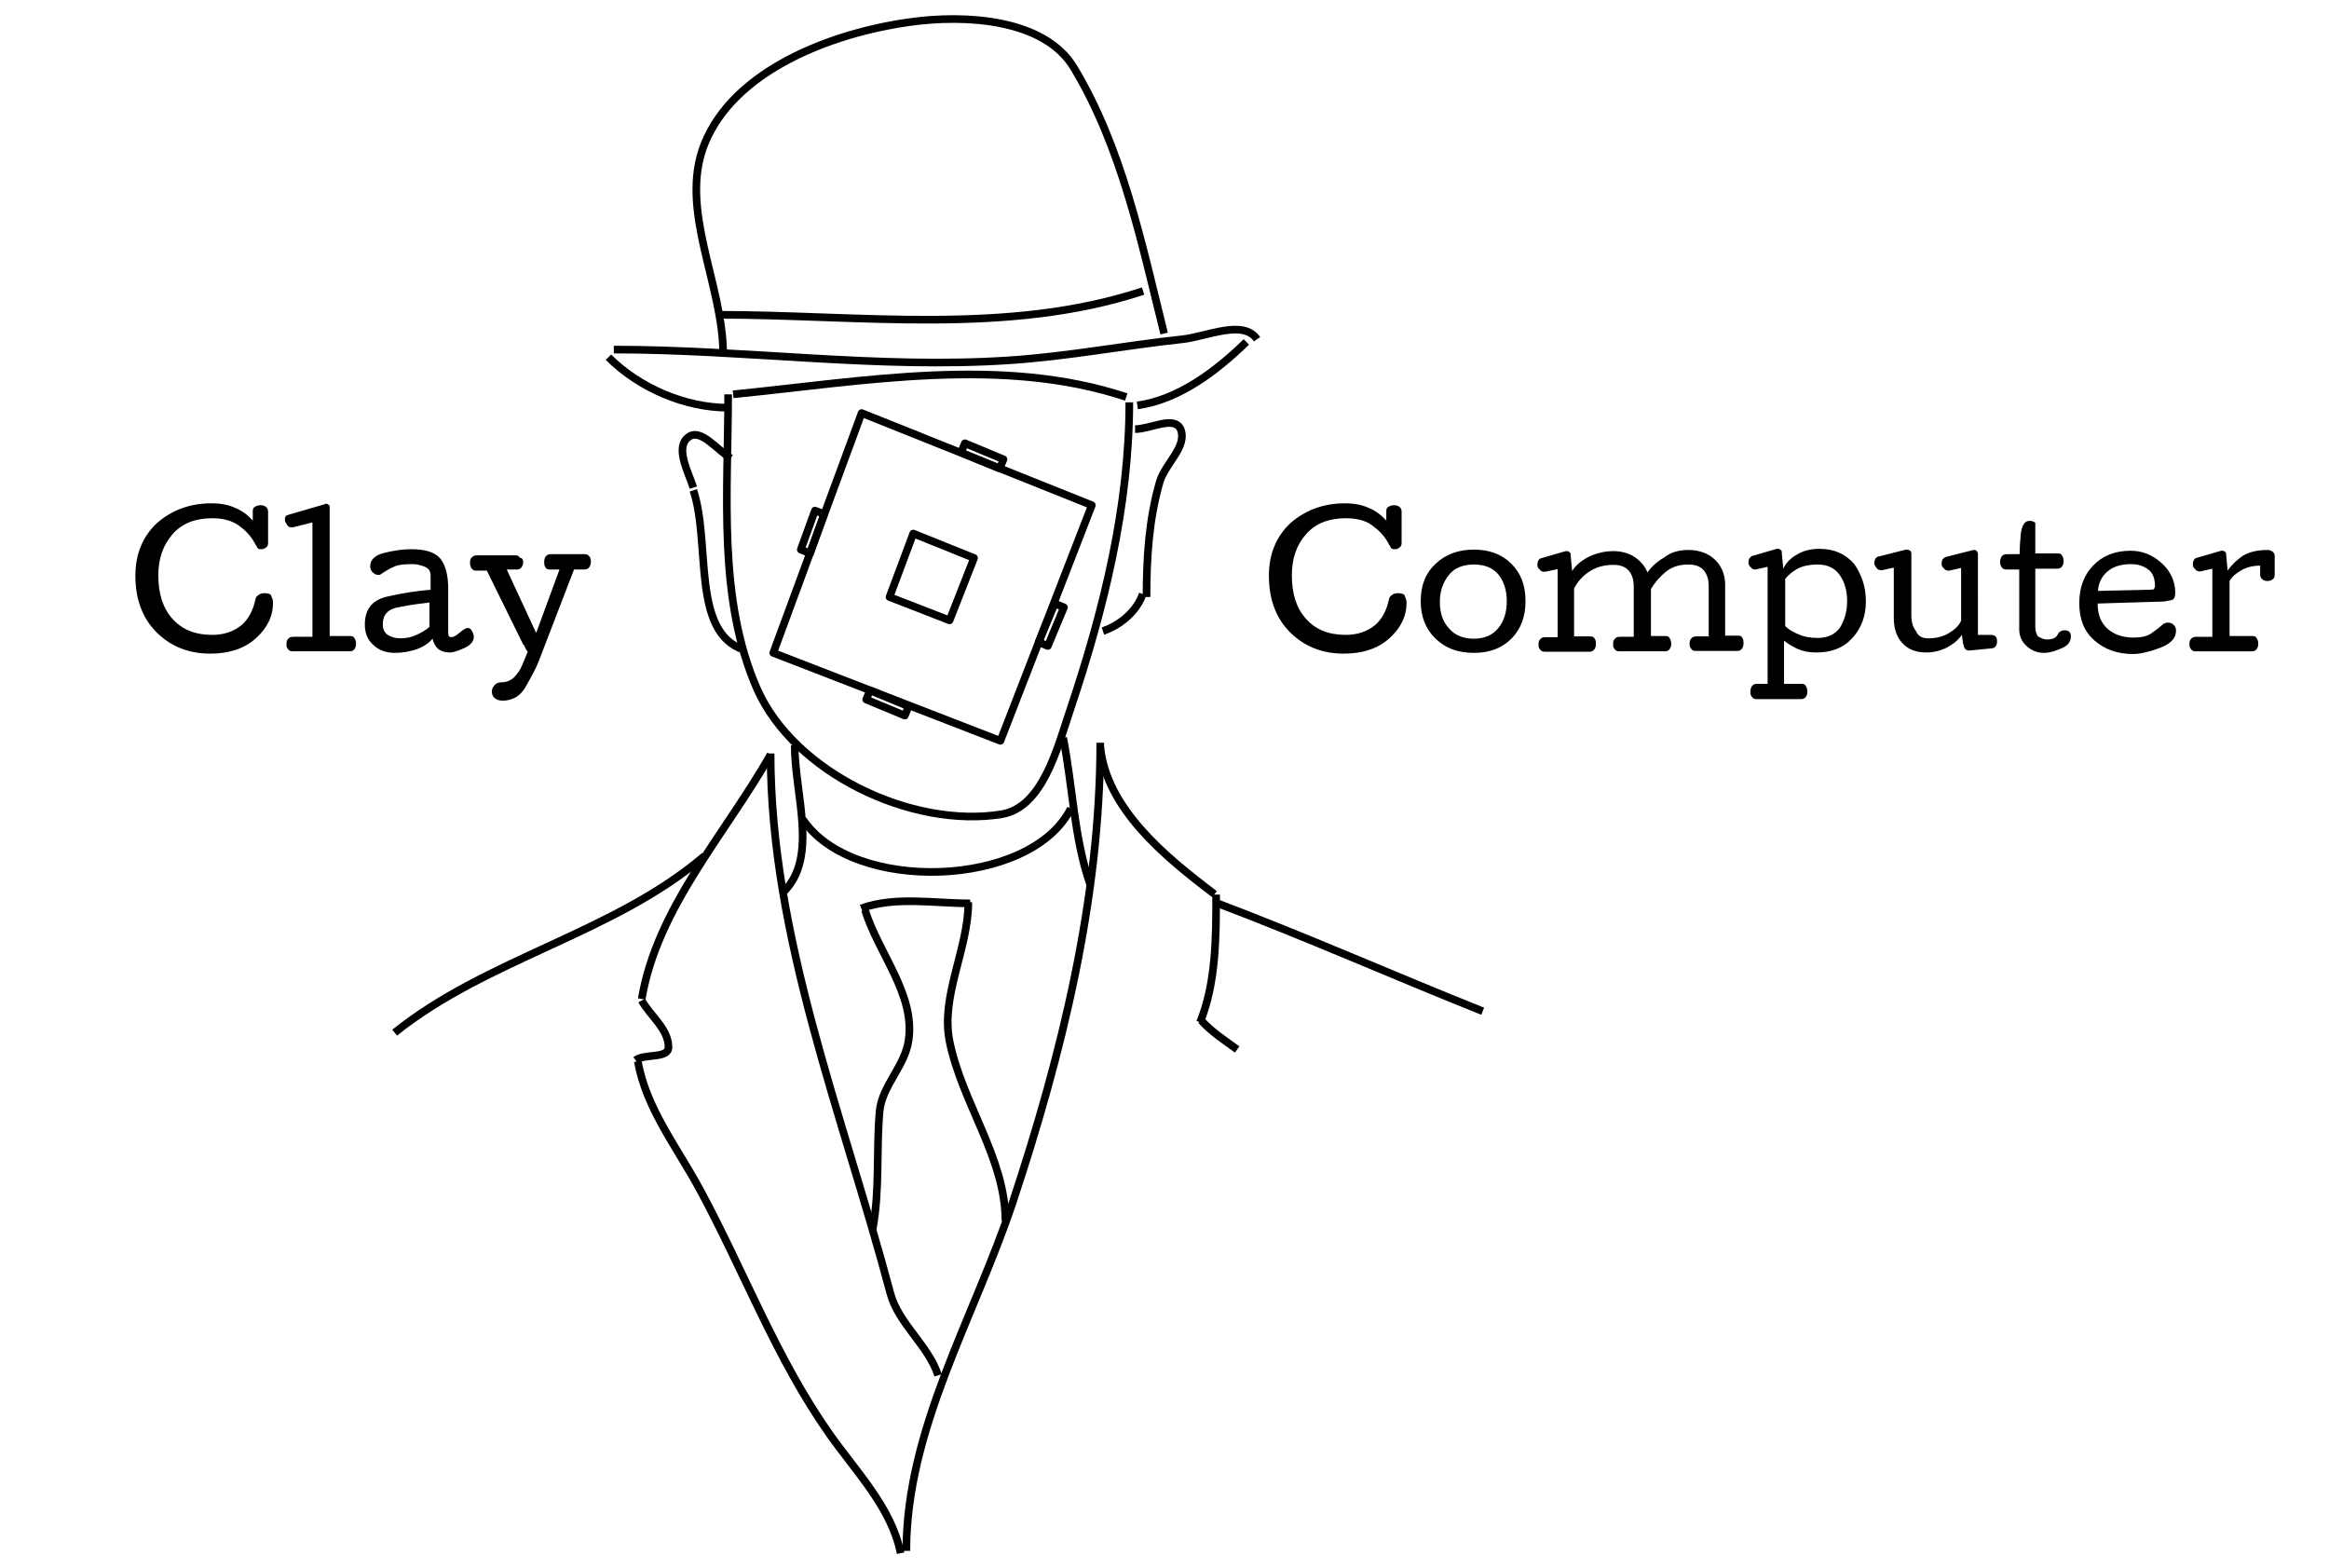 <?xml version="1.0" encoding="utf-8"?>
<!-- Generator: Adobe Illustrator 18.1.1, SVG Export Plug-In . SVG Version: 6.00 Build 0)  -->
<svg version="1.1" id="Layer_1" xmlns="http://www.w3.org/2000/svg" xmlns:xlink="http://www.w3.org/1999/xlink" x="0px" y="0px"
	 viewBox="110 500 609 410" enable-background="new 110 500 609 410" xml:space="preserve">
<g>
	<g>
		<defs>
			<rect id="SVGID_1_" x="-29.7" y="446.9" width="909.1" height="511.4"/>
		</defs>
		<clipPath id="SVGID_2_">
			<use xlink:href="#SVGID_1_"  overflow="visible"/>
		</clipPath>
		<g clip-path="url(#SVGID_2_)">
			<path fill-opacity="0" d="M300.4,603.1c0,25.8-2.8,53.5,7.6,77.1c9.7,21.8,40.3,36.5,63.9,32.7c10.8-1.8,14.6-17.4,18.1-27.8
				c8.6-25.7,15.3-52.7,15.3-79.9"/>
			<path fill="none" stroke="#000000" stroke-width="2" stroke-linejoin="round" stroke-miterlimit="10" d="M300.4,603.1
				c0,25.8-2.8,53.5,7.6,77.1c9.7,21.8,40.3,36.5,63.9,32.7c10.8-1.8,14.6-17.4,18.1-27.8c8.6-25.7,15.3-52.7,15.3-79.9"/>
			<path fill-opacity="0" d="M300.4,606.6c-11.3,0-23.3-5.2-31.3-13.2"/>
			<path fill="none" stroke="#000000" stroke-width="2" stroke-linejoin="round" stroke-miterlimit="10" d="M300.4,606.6
				c-11.3,0-23.3-5.2-31.3-13.2"/>
			<path fill-opacity="0" d="M407.4,606c10.8-1.5,20.6-8.9,28.5-16.6"/>
			<path fill="none" stroke="#000000" stroke-width="2" stroke-linejoin="round" stroke-miterlimit="10" d="M407.4,606
				c10.8-1.5,20.6-8.9,28.5-16.6"/>
			<path fill-opacity="0" d="M270.5,591.4c34.5,0,69.1,5.1,103.5,2.8c15.2-1,30.2-3.9,45.2-5.5c6.4-0.7,15.9-5.3,19.5,0"/>
			<path fill="none" stroke="#000000" stroke-width="2" stroke-linejoin="round" stroke-miterlimit="10" d="M270.5,591.4
				c34.5,0,69.1,5.1,103.5,2.8c15.2-1,30.2-3.9,45.2-5.5c6.4-0.7,15.9-5.3,19.5,0"/>
			<path fill-opacity="0" d="M299.1,592.7c0-18.4-11.7-37.9-4.9-55c7.7-19.3,33-29,53.5-31.9c14.7-2.1,35.4-0.9,43.1,11.9
				c12.6,20.9,17.7,45.8,23.6,69.5"/>
			<path fill="none" stroke="#000000" stroke-width="2" stroke-linejoin="round" stroke-miterlimit="10" d="M299.1,592.7
				c0-18.4-11.7-37.9-4.9-55c7.7-19.3,33-29,53.5-31.9c14.7-2.1,35.4-0.9,43.1,11.9c12.6,20.9,17.7,45.8,23.6,69.5"/>
			<path fill-opacity="0" d="M297.6,582.3c37.1,0,75.9,5.5,111.3-6.2"/>
			<path fill="none" stroke="#000000" stroke-width="2" stroke-linejoin="round" stroke-miterlimit="10" d="M297.6,582.3
				c37.1,0,75.9,5.5,111.3-6.2"/>
			<path fill-opacity="0" d="M301.7,603.1c34.2-3.4,70.3-10.1,102.8,0.7"/>
			<path fill="none" stroke="#000000" stroke-width="2" stroke-linejoin="round" stroke-miterlimit="10" d="M301.7,603.1
				c34.2-3.4,70.3-10.1,102.8,0.7"/>
			<path fill-opacity="0" d="M301.1,619.8c-3.6-2.1-7.9-8-11.1-5.5c-3.6,2.7,0,9.1,1.3,13.2"/>
			<path fill="none" stroke="#000000" stroke-width="2" stroke-linejoin="round" stroke-miterlimit="10" d="M301.1,619.8
				c-3.6-2.1-7.9-8-11.1-5.5c-3.6,2.7,0,9.1,1.3,13.2"/>
			<path fill-opacity="0" d="M291.3,628.2c4.6,13.8-0.6,37.1,13.2,41.7"/>
			<path fill="none" stroke="#000000" stroke-width="2" stroke-linejoin="round" stroke-miterlimit="10" d="M291.3,628.2
				c4.6,13.8-0.6,37.1,13.2,41.7"/>
			<path fill-opacity="0" d="M406.8,612.2c4,0,10.2-3.6,11.9,0c1.9,4.6-4.2,9.1-5.5,14c-2.8,9.7-3.4,19.9-3.4,29.9"/>
			<path fill="none" stroke="#000000" stroke-width="2" stroke-linejoin="round" stroke-miterlimit="10" d="M406.8,612.2
				c4,0,10.2-3.6,11.9,0c1.9,4.6-4.2,9.1-5.5,14c-2.8,9.7-3.4,19.9-3.4,29.9"/>
			<path fill-opacity="0" d="M408.8,655.3c-1.5,4.5-5.9,8.2-10.4,9.7"/>
			<path fill="none" stroke="#000000" stroke-width="2" stroke-linejoin="round" stroke-miterlimit="10" d="M408.8,655.3
				c-1.5,4.5-5.9,8.2-10.4,9.7"/>
			<path fill-opacity="0" d="M317.8,694.9c0,12.8,6.2,29.1-2.8,38.2"/>
			<path fill="none" stroke="#000000" stroke-width="2" stroke-linejoin="round" stroke-miterlimit="10" d="M317.8,694.9
				c0,12.8,6.2,29.1-2.8,38.2"/>
			<path fill-opacity="0" d="M388,692.9c2.5,12.6,2.8,26,7,38.2"/>
			<path fill="none" stroke="#000000" stroke-width="2" stroke-linejoin="round" stroke-miterlimit="10" d="M388,692.9
				c2.5,12.6,2.8,26,7,38.2"/>
			<path fill-opacity="0" d="M361.3,618.3l1-2.4l10.1,4.2l-1,2.4L361.3,618.3z"/>
			<path fill="none" stroke="#000000" stroke-width="2" stroke-linejoin="round" stroke-miterlimit="10" d="M361.3,618.3l1-2.4
				l10.1,4.2l-1,2.4L361.3,618.3z"/>
			<path fill-opacity="0" d="M336.5,682.9l1-2.4l10.1,4.2l-1,2.4L336.5,682.9z"/>
			<path fill="none" stroke="#000000" stroke-width="2" stroke-linejoin="round" stroke-miterlimit="10" d="M336.5,682.9l1-2.4
				l10.1,4.2l-1,2.4L336.5,682.9z"/>
			<path fill-opacity="0" d="M321.8,644.7l-2.4-1l3.7-10.2l2.4,0.9L321.8,644.7z"/>
			<path fill="none" stroke="#000000" stroke-width="2" stroke-linejoin="round" stroke-miterlimit="10" d="M321.8,644.7l-2.4-1
				l3.7-10.2l2.4,0.9L321.8,644.7z"/>
			<path fill-opacity="0" d="M384,668.9l-2.4-1l4.2-10.1l2.4,1L384,668.9z"/>
			<path fill="none" stroke="#000000" stroke-width="2" stroke-linejoin="round" stroke-miterlimit="10" d="M384,668.9l-2.4-1
				l4.2-10.1l2.4,1L384,668.9z"/>
			<path fill="none" stroke="#000000" stroke-width="2" stroke-linejoin="round" stroke-miterlimit="10" d="M335.3,608l60.2,24.1
				l-23.9,61.6l-59.4-23L335.3,608z"/>
			<path fill="none" stroke="#000000" stroke-width="2" stroke-linejoin="round" stroke-miterlimit="10" d="M348.8,639.5l15.9,6.4
				l-6.4,16.3l-15.7-6.1L348.8,639.5z"/>
			<path fill-opacity="0" d="M319.9,714.2c12.9,19.5,59.6,18.1,70.1-2.8"/>
			<path fill="none" stroke="#000000" stroke-width="2" stroke-linejoin="round" stroke-miterlimit="10" d="M319.9,714.2
				c12.9,19.5,59.6,18.1,70.1-2.8"/>
			<path fill-opacity="0" d="M311.5,697c0,48.1,18.9,94.5,31.3,141.1c2.1,8,10,13.7,12.5,21.5"/>
			<path fill="none" stroke="#000000" stroke-width="2" stroke-linejoin="round" stroke-miterlimit="10" d="M311.5,697
				c0,48.1,18.9,94.5,31.3,141.1c2.1,8,10,13.7,12.5,21.5"/>
			<path fill-opacity="0" d="M397.7,694.2c0,40.8-10.1,81.6-22.9,120.2c-10.1,30.2-27.8,59.3-27.8,91.1"/>
			<path fill="none" stroke="#000000" stroke-width="2" stroke-linejoin="round" stroke-miterlimit="10" d="M397.7,694.2
				c0,40.8-10.1,81.6-22.9,120.2c-10.1,30.2-27.8,59.3-27.8,91.1"/>
			<path fill-opacity="0" d="M363.7,736.2c-9.5,0-19.6-1.9-28.5,1.3"/>
			<path fill="none" stroke="#000000" stroke-width="2" stroke-linejoin="round" stroke-miterlimit="10" d="M363.7,736.2
				c-9.5,0-19.6-1.9-28.5,1.3"/>
			<path fill-opacity="0" d="M336.2,738c3.6,11.4,13.1,22,11.4,33.9c-0.9,6.8-7,12-7.6,18.7c-0.9,10.2,0.1,20.6-1.8,30.7"/>
			<path fill="none" stroke="#000000" stroke-width="2" stroke-linejoin="round" stroke-miterlimit="10" d="M336.2,738
				c3.6,11.4,13.1,22,11.4,33.9c-0.9,6.8-7,12-7.6,18.7c-0.9,10.2,0.1,20.6-1.8,30.7"/>
			<path fill-opacity="0" d="M363.2,735.9c0,12.3-7.3,24.5-4.9,36.4c3.3,16.2,14.6,30.5,14.6,46.9"/>
			<path fill="none" stroke="#000000" stroke-width="2" stroke-linejoin="round" stroke-miterlimit="10" d="M363.2,735.9
				c0,12.3-7.3,24.5-4.9,36.4c3.3,16.2,14.6,30.5,14.6,46.9"/>
			<path fill-opacity="0" d="M311.5,697.3c-11.9,20.9-29.7,40.1-33.7,63.9"/>
			<path fill="none" stroke="#000000" stroke-width="2" stroke-linejoin="round" stroke-miterlimit="10" d="M311.5,697.3
				c-11.9,20.9-29.7,40.1-33.7,63.9"/>
			<path fill-opacity="0" d="M277.8,761.6c2.2,4,7,7.4,7,12.2c0,3.1-6.2,1.6-8.6,3.4"/>
			<path fill="none" stroke="#000000" stroke-width="2" stroke-linejoin="round" stroke-miterlimit="10" d="M277.8,761.6
				c2.2,4,7,7.4,7,12.2c0,3.1-6.2,1.6-8.6,3.4"/>
			<path fill-opacity="0" d="M276.8,777.5c2.1,12.3,10.4,22.7,16.3,33.7c11.4,21.1,19.9,44,33.7,63.6c7,10,16.3,19.3,18.7,31.3"/>
			<path fill="none" stroke="#000000" stroke-width="2" stroke-linejoin="round" stroke-miterlimit="10" d="M276.8,777.5
				c2.1,12.3,10.4,22.7,16.3,33.7c11.4,21.1,19.9,44,33.7,63.6c7,10,16.3,19.3,18.7,31.3"/>
			<path fill-opacity="0" d="M294.2,723.8c-23.6,20.2-56.7,26.7-81,46.2"/>
			<path fill="none" stroke="#000000" stroke-width="2" stroke-linejoin="round" stroke-miterlimit="10" d="M294.2,723.8
				c-23.6,20.2-56.7,26.7-81,46.2"/>
			<path fill-opacity="0" d="M397.7,695.2c1.6,16.2,16.9,28.8,29.9,38.6"/>
			<path fill="none" stroke="#000000" stroke-width="2" stroke-linejoin="round" stroke-miterlimit="10" d="M397.7,695.2
				c1.6,16.2,16.9,28.8,29.9,38.6"/>
			<path fill-opacity="0" d="M428,733.9c0,11.1,0,23-4.2,33.4"/>
			<path fill="none" stroke="#000000" stroke-width="2" stroke-linejoin="round" stroke-miterlimit="10" d="M428,733.9
				c0,11.1,0,23-4.2,33.4"/>
			<path fill-opacity="0" d="M424.1,766.8c2.7,3,6.1,5.2,9.4,7.6"/>
			<path fill="none" stroke="#000000" stroke-width="2" stroke-linejoin="round" stroke-miterlimit="10" d="M424.1,766.8
				c2.7,3,6.1,5.2,9.4,7.6"/>
			<path fill-opacity="0" d="M427.6,735.9c23.6,8.9,46.8,19.2,70.1,28.5"/>
			<path fill="none" stroke="#000000" stroke-width="2" stroke-linejoin="round" stroke-miterlimit="10" d="M427.6,735.9
				c23.6,8.9,46.8,19.2,70.1,28.5"/>
			<path fill-opacity="0" d="M35.7,628.2h778.4v51.5H35.7V628.2z"/>
			<path d="M181.4,657.5c0,3.6-1.5,6.7-4.5,9.4s-7,4-11.9,4c-5.6,0-10.2-1.8-14-5.5c-3.7-3.7-5.6-8.6-5.6-14.9
				c0-5.6,1.9-10.2,5.6-13.7c3.9-3.4,8.6-5.2,14.3-5.2c2.4,0,4.5,0.4,6.2,1.2c1.8,0.7,3.3,1.9,4.6,3.3v-2.4c0-0.6,0.1-1,0.6-1.2
				c0.4-0.3,0.9-0.4,1.5-0.4c0.4,0,0.9,0.1,1.3,0.4c0.4,0.3,0.6,0.7,0.6,1.2v8.3c0,0.4-0.1,0.9-0.6,1.2c-0.4,0.3-0.7,0.4-1.3,0.4
				c-0.4,0-0.9-0.1-1-0.6c-0.3-0.4-0.4-0.7-0.7-1.2c-1-1.8-2.5-3.3-4.2-4.5c-1.8-1.2-4-1.8-6.8-1.8c-4.3,0-7.9,1.3-10.4,4.2
				s-3.7,6.4-3.7,10.7c0,4.9,1.2,8.6,3.7,11.4c2.5,2.8,5.9,4.2,10.4,4.2c3.1,0,5.6-0.9,7.6-2.5c1.9-1.6,3.1-4,3.7-6.8
				c0.1-0.6,0.4-0.9,0.9-1.2c0.4-0.3,0.9-0.4,1.5-0.4c0.6,0,1.2,0.1,1.6,0.4C181.1,656.3,181.4,656.8,181.4,657.5L181.4,657.5z
				 M195.2,631.7c0.3,0,0.6,0.1,0.7,0.3c0.3,0.1,0.3,0.4,0.3,0.7v33.6h5.3c0.6,0,1,0.1,1.2,0.6c0.3,0.4,0.4,0.9,0.4,1.5
				c0,0.4-0.1,0.9-0.4,1.3c-0.3,0.4-0.7,0.6-1.2,0.6h-14.9c-0.6,0-1-0.1-1.3-0.6c-0.3-0.3-0.4-0.7-0.4-1.3s0.1-1,0.4-1.3
				c0.3-0.4,0.7-0.6,1.3-0.6h5.1v-29.9l-5.2,1.3h-0.1c0,0,0,0-0.1,0c-0.4,0-0.9-0.1-1.2-0.6s-0.6-0.9-0.6-1.3c0-0.6,0.1-1,0.4-1.2
				c0.3-0.1,0.7-0.3,1.2-0.4l8.6-2.5c0,0,0,0,0.1,0C195.1,631.7,195.2,631.7,195.2,631.7L195.2,631.7z M233.9,666.4
				c0,1.2-0.7,2.2-2.4,3c-1.6,0.7-2.8,1.2-3.9,1.2c-1.2,0-2.2-0.3-3-0.9c-0.7-0.6-1.2-1.5-1.5-2.7c-1,1.2-2.5,2.2-4.3,2.8
				c-1.8,0.6-3.6,0.9-5.6,0.9c-2.2,0-4.2-0.7-5.6-2.1c-1.5-1.3-2.2-3.1-2.2-5.3c0-4,1.9-6.4,5.8-7.3c3.9-0.9,7.7-1.5,11.4-1.8v-3.6
				c0-1.2-0.4-1.9-1.5-2.4c-1-0.4-2.1-0.7-3.1-0.7c-2.1,0-3.7,0.1-4.8,0.6c-1,0.4-2.4,1.2-3.7,2.1c-0.1,0.1-0.3,0.1-0.4,0.1
				c-0.1,0-0.3,0-0.4,0c-0.4,0-0.9-0.3-1.3-0.7c-0.4-0.4-0.6-1-0.6-1.5c0-1.8,1.3-3,3.9-3.6c2.5-0.6,4.8-0.9,6.7-0.9
				c3.7,0,6.2,0.7,7.7,2.4c1.3,1.6,2.1,4.2,2.1,7.9v11.1c0,0.4,0,0.9,0.1,1.2c0.1,0.3,0.4,0.4,0.7,0.4c0.6,0,1.3-0.4,2.2-1.2
				c0.9-0.7,1.5-1.2,2.1-1.2c0.3,0,0.7,0.1,1,0.6C233.7,665.5,233.9,666,233.9,666.4L233.9,666.4z M222.6,657.5
				c-2.4,0.3-5.1,0.6-8,1.2c-3,0.4-4.5,1.9-4.5,4.5c0,1.3,0.4,2.2,1.3,2.8c0.9,0.6,2.1,0.9,3.3,0.9c1.5,0,3-0.3,4.2-0.9
				c1.3-0.6,2.4-1.2,3.4-2.1v-6.4H222.6z M246.8,646.8c0,0.6-0.1,1-0.4,1.5c-0.3,0.4-0.6,0.6-1.2,0.6h-2.7l7.7,16.6l6.1-16.6h-2.5
				c-0.6,0-1-0.1-1.2-0.6c-0.3-0.4-0.3-0.9-0.3-1.5c0-0.4,0.1-0.9,0.4-1.3c0.3-0.4,0.7-0.6,1.2-0.6h8.9c0.6,0,1,0.1,1.3,0.6
				c0.3,0.3,0.4,0.7,0.4,1.3s-0.1,1-0.4,1.5c-0.3,0.4-0.7,0.6-1.3,0.6h-2.7l-9.2,23.9c-0.7,1.9-1.9,4-3.3,6.5
				c-1.3,2.5-3.4,3.9-6.2,3.9c-0.9,0-1.6-0.3-2.1-0.7c-0.4-0.4-0.7-1-0.7-1.6s0.1-1,0.6-1.6c0.4-0.6,1-0.9,1.9-0.9
				c1.2,0,2.4-0.4,3.3-1.3c0.9-0.9,1.6-1.9,2.1-3.1l1.5-3.6c0,0-0.3-0.3-0.6-0.9c-0.3-0.6-0.4-1-0.6-1l-9.5-19.3h-2.7
				c-0.6,0-1-0.1-1.3-0.6s-0.4-0.9-0.4-1.5s0.1-1,0.4-1.3c0.3-0.3,0.7-0.6,1.3-0.6h10.1c0.6,0,0.9,0.1,1.2,0.6
				C246.6,645.9,246.8,646.4,246.8,646.8L246.8,646.8z M477.8,657.5c0,3.6-1.5,6.7-4.5,9.4s-7,4-11.9,4c-5.6,0-10.2-1.8-14-5.5
				c-3.7-3.7-5.6-8.6-5.6-14.9c0-5.6,1.9-10.2,5.6-13.7c3.9-3.4,8.6-5.2,14.3-5.2c2.4,0,4.5,0.4,6.2,1.2c1.8,0.7,3.3,1.9,4.6,3.3
				v-2.4c0-0.6,0.1-1,0.6-1.2c0.4-0.3,0.9-0.4,1.5-0.4c0.4,0,0.9,0.1,1.3,0.4c0.4,0.3,0.6,0.7,0.6,1.2v8.3c0,0.4-0.1,0.9-0.6,1.2
				c-0.4,0.3-0.7,0.4-1.3,0.4c-0.4,0-0.9-0.1-1-0.6c-0.3-0.4-0.4-0.7-0.7-1.2c-1-1.8-2.5-3.3-4.2-4.5c-1.6-1.2-4-1.8-6.8-1.8
				c-4.3,0-7.9,1.3-10.4,4.2c-2.5,2.8-3.7,6.4-3.7,10.7c0,4.9,1.2,8.6,3.7,11.4c2.5,2.8,5.9,4.2,10.4,4.2c3.1,0,5.6-0.9,7.6-2.5
				c1.9-1.6,3.1-4,3.7-6.8c0.1-0.6,0.4-0.9,0.9-1.2c0.4-0.3,0.9-0.4,1.5-0.4c0.6,0,1.2,0.1,1.6,0.4
				C477.5,656.3,477.8,656.8,477.8,657.5L477.8,657.5z M495.4,647.6c-2.8,0-5.1,0.9-6.5,2.7c-1.5,1.8-2.4,4.2-2.4,7
				c0,2.8,0.7,5.2,2.4,7c1.5,1.8,3.7,2.7,6.5,2.7c2.7,0,4.9-0.9,6.4-2.8c1.5-1.8,2.2-4.2,2.2-7s-0.7-5.1-2.2-7
				C500.3,648.4,498.1,647.6,495.4,647.6L495.4,647.6z M495.4,670.7c-4.2,0-7.4-1.2-10-3.7c-2.5-2.4-3.9-5.6-3.9-9.8
				s1.3-7.4,3.9-9.8c2.5-2.4,5.9-3.7,10-3.7c4,0,7.3,1.2,9.8,3.7s3.7,5.6,3.7,9.8c0,4-1.2,7.3-3.7,9.8
				C502.7,669.5,499.5,670.7,495.4,670.7L495.4,670.7z M551.6,643.8c2.7,0,5.1,0.9,6.8,2.5s2.7,3.9,2.7,6.5v13.4h3.3
				c0.6,0,1,0.1,1.2,0.6c0.3,0.4,0.3,0.9,0.3,1.5c0,0.4-0.1,0.9-0.4,1.3c-0.3,0.4-0.7,0.6-1.2,0.6h-10.8c-0.6,0-1-0.1-1.3-0.6
				c-0.3-0.3-0.4-0.7-0.4-1.3s0.1-1,0.4-1.3c0.3-0.4,0.7-0.6,1.3-0.6h3.3v-13.1c0-1.8-0.4-3.1-1.3-4.2c-0.9-1-2.2-1.5-4-1.5
				c-2.4,0-4.3,0.6-5.9,1.9c-1.6,1.3-2.8,2.7-3.9,4.5v12.3h3.7c0.6,0,1,0.1,1.2,0.6c0.3,0.4,0.4,0.9,0.4,1.5c0,0.4-0.1,0.9-0.4,1.3
				c-0.3,0.4-0.7,0.6-1.2,0.6h-11.9c-0.6,0-1-0.1-1.3-0.6c-0.3-0.3-0.4-0.7-0.4-1.3s0.1-1,0.4-1.3c0.3-0.4,0.7-0.6,1.3-0.6h3.7
				v-13.1c0-1.8-0.4-3.1-1.3-4.2c-0.9-1-2.2-1.5-4-1.5c-2.5,0-4.6,0.6-6.4,1.8c-1.8,1.2-3,2.7-3.9,4.3v12.6h4.2
				c0.6,0,0.9,0.1,1.2,0.6c0.3,0.4,0.3,0.9,0.3,1.5c0,0.4-0.1,0.9-0.4,1.3c-0.3,0.4-0.7,0.6-1.2,0.6h-11.7c-0.6,0-1-0.1-1.3-0.6
				c-0.3-0.3-0.4-0.7-0.4-1.3c0-0.6,0.1-1,0.4-1.3c0.3-0.4,0.7-0.6,1.3-0.6h3.3v-17.8l-3.3,0.7c0,0,0,0-0.1,0h-0.1
				c-0.4,0-0.9-0.1-1.2-0.6c-0.4-0.3-0.6-0.7-0.6-1.2s0.1-0.9,0.3-1.2c0.1-0.3,0.6-0.6,0.9-0.6l6.2-1.8h0.1c0,0,0,0,0.1,0h0.1
				c0.3,0,0.6,0.1,0.7,0.3c0.3,0.1,0.3,0.4,0.3,0.7l0.4,4.2c0.9-1.5,2.4-2.7,4.3-3.7c2.1-1,4.2-1.5,6.5-1.5c2.2,0,4.2,0.6,5.6,1.6
				c1.5,1,2.7,2.4,3.3,4c1-1.5,2.4-2.8,4.3-3.9C547,644.3,549.1,643.8,551.6,643.8L551.6,643.8z M593,657.2c0-2.7-0.6-4.9-1.9-6.8
				c-1.3-1.9-3.3-2.8-5.8-2.8c-1.9,0-3.6,0.3-5.1,1c-1.3,0.7-2.5,1.6-3.4,2.8v12.3c0.9,0.9,2.1,1.6,3.6,2.2c1.3,0.6,3,0.9,4.9,0.9
				c2.5,0,4.6-0.9,5.9-2.8C592.3,662.1,593,659.9,593,657.2L593,657.2z M597.9,657.2c0,3.9-1.2,7.1-3.6,9.7s-5.5,3.7-9.4,3.7
				c-1.8,0-3.4-0.3-4.8-0.9c-1.3-0.6-2.5-1.3-3.6-2.2v11.3h4.5c0.6,0,1,0.1,1.2,0.6c0.3,0.4,0.4,0.9,0.4,1.5c0,0.4-0.1,0.9-0.4,1.3
				s-0.7,0.6-1.2,0.6h-11.6c-0.6,0-1-0.1-1.3-0.6c-0.3-0.3-0.4-0.7-0.4-1.3s0.1-1,0.4-1.5c0.3-0.4,0.7-0.6,1.3-0.6h2.8v-30.6
				l-3.1,0.7c0,0,0,0-0.1,0H569c-0.4,0-0.9-0.1-1.2-0.6c-0.4-0.3-0.6-0.7-0.6-1.2s0.1-0.9,0.3-1.2c0.3-0.3,0.6-0.6,0.9-0.6l6.2-1.8
				h0.1c0,0,0,0,0.1,0h0.1c0.3,0,0.6,0.1,0.7,0.3c0.3,0.1,0.3,0.4,0.3,0.7l0.4,4.2c0.7-1.5,1.9-2.8,3.6-3.7c1.6-1,3.6-1.5,5.8-1.5
				c3.9,0,6.8,1.3,9.1,3.9C596.7,650.1,597.9,653.3,597.9,657.2L597.9,657.2z M614.3,666.9c1.9,0,3.6-0.4,5.2-1.3
				c1.5-0.9,2.7-1.9,3.3-3.3v-13.8l-3.1,0.7c0,0,0,0-0.1,0h-0.1c-0.4,0-0.9-0.1-1.2-0.6c-0.4-0.3-0.6-0.7-0.6-1.2s0.1-0.9,0.3-1.2
				c0.3-0.3,0.6-0.6,0.9-0.6l7.1-1.8h0.1h0.1c0.3,0,0.6,0.1,0.7,0.3c0.1,0.1,0.3,0.4,0.3,0.7V666h3.4c0.4,0,0.9,0.1,1.2,0.4
				c0.3,0.3,0.4,0.7,0.4,1.3c0,0.4-0.1,0.9-0.3,1.2s-0.6,0.6-0.9,0.6l-6.1,0.6c-0.4,0-0.7-0.1-1-0.4s-0.4-0.7-0.6-1.5L623,666
				c-0.9,1.3-2.2,2.4-3.9,3.3c-1.8,0.9-3.6,1.3-5.5,1.3c-2.7,0-4.8-0.9-6.2-2.5c-1.5-1.6-2.2-3.9-2.2-6.5v-13.2l-3.1,0.7
				c0,0,0,0-0.1,0h-0.1c-0.4,0-0.9-0.1-1.2-0.6s-0.6-0.7-0.6-1.2s0.1-0.9,0.3-1.2c0.1-0.3,0.6-0.6,0.9-0.6l7.1-1.8h0.1h0.1
				c0.3,0,0.6,0.1,0.9,0.3c0.1,0.1,0.3,0.4,0.3,0.7v16.3c0,1.6,0.4,3,1.2,4C611.6,666.4,612.6,666.9,614.3,666.9L614.3,666.9z
				 M645.2,667.2c1.5,0,2.4-0.4,2.8-1.2s1-1.2,1.9-1.2c0.4,0,0.9,0.1,1.2,0.4c0.3,0.3,0.4,0.7,0.4,1.2c0,1.3-0.7,2.4-2.4,3.1
				c-1.6,0.7-3.1,1.2-4.6,1.2c-1.8,0-3.3-0.6-4.6-1.8c-1.3-1.2-1.9-2.7-1.9-4.3v-15.7h-3.3c-0.6,0-1-0.1-1.3-0.6s-0.4-0.7-0.4-1.3
				s0.1-1,0.4-1.5c0.3-0.4,0.7-0.6,1.3-0.6h3.4c0-1.3,0.1-3.1,0.3-5.3c0.3-2.2,1-3.4,2.2-3.4c0.3,0,0.7,0,0.9,0.1
				c0.3,0.1,0.6,0.3,0.7,0.4v0.4c0,0.1,0,0.4,0,0.6c0,0.3,0,0.4,0,0.6v6.4h5.8c0.6,0,1,0.1,1.2,0.6c0.3,0.4,0.4,0.9,0.4,1.5
				c0,0.4-0.1,0.9-0.4,1.3c-0.3,0.4-0.7,0.6-1.2,0.6h-5.8v15.2c0,1.2,0.3,1.9,0.7,2.5C643.8,666.9,644.4,667.2,645.2,667.2
				L645.2,667.2z M658.5,657.8c0,3,0.9,5.1,2.7,6.7c1.8,1.5,4,2.2,6.7,2.2c1.9,0,3.4-0.3,4.5-1c1-0.7,2.1-1.5,3.1-2.4
				c0.1-0.1,0.4-0.3,0.7-0.4c0.3-0.1,0.4-0.1,0.7-0.1c0.6,0,1,0.1,1.5,0.6c0.4,0.3,0.6,0.9,0.6,1.5c0,1.9-1.3,3.4-4.2,4.5
				c-2.7,1-5.1,1.6-7.1,1.6c-4,0-7.4-1.2-10.1-3.6s-3.9-5.6-3.9-9.7c0-4,1.2-7.3,3.6-9.8c2.4-2.5,5.6-3.9,9.8-3.9c3,0,5.6,1,8,3.1
				s3.7,4.8,3.7,7.9c0,1-0.3,1.8-1,1.9c-0.7,0.1-1.5,0.4-2.7,0.4L658.5,657.8z M673.5,653.3c0-2.1-0.6-3.6-1.9-4.5
				c-1.3-0.9-2.7-1.3-4.3-1.3c-2.7,0-4.6,0.6-6.2,1.9c-1.5,1.3-2.4,3-2.5,5.1l13.4-0.3c0.4,0,0.7-0.1,1.2-0.1
				C673.2,653.9,673.5,653.6,673.5,653.3L673.5,653.3z M700.9,647.9c-1.8,0-3.4,0.4-4.8,1.2s-2.4,1.6-3.1,2.8v14.4h5.9
				c0.6,0,1,0.1,1.2,0.6c0.3,0.4,0.4,0.9,0.4,1.5c0,0.4-0.1,0.9-0.4,1.3c-0.3,0.4-0.7,0.6-1.2,0.6h-14.7c-0.6,0-1-0.1-1.3-0.6
				c-0.3-0.3-0.4-0.7-0.4-1.3s0.1-1,0.4-1.3c0.3-0.4,0.7-0.6,1.3-0.6h4.3v-17.8l-3.1,0.7c0,0,0,0-0.1,0h-0.1c-0.4,0-0.9-0.1-1.2-0.6
				c-0.4-0.3-0.6-0.7-0.6-1.2s0.1-0.9,0.3-1.2c0.1-0.3,0.6-0.6,0.9-0.6l6.2-1.8h0.1c0,0,0,0,0.1,0h0.1c0.3,0,0.6,0.1,0.7,0.3
				c0.3,0.1,0.3,0.4,0.3,0.7l0.4,4.2c1-1.5,2.4-2.8,4-3.9c1.6-1,3.9-1.5,6.4-1.5c0.4,0,0.9,0.1,1.3,0.4s0.6,0.7,0.6,1.2v4.8
				c0,0.6-0.1,1-0.6,1.3c-0.3,0.3-0.7,0.4-1.3,0.4c-0.6,0-1-0.1-1.3-0.4c-0.4-0.3-0.6-0.7-0.6-1.3v-2.4H700.9z"/>
		</g>
	</g>
</g>
</svg>
